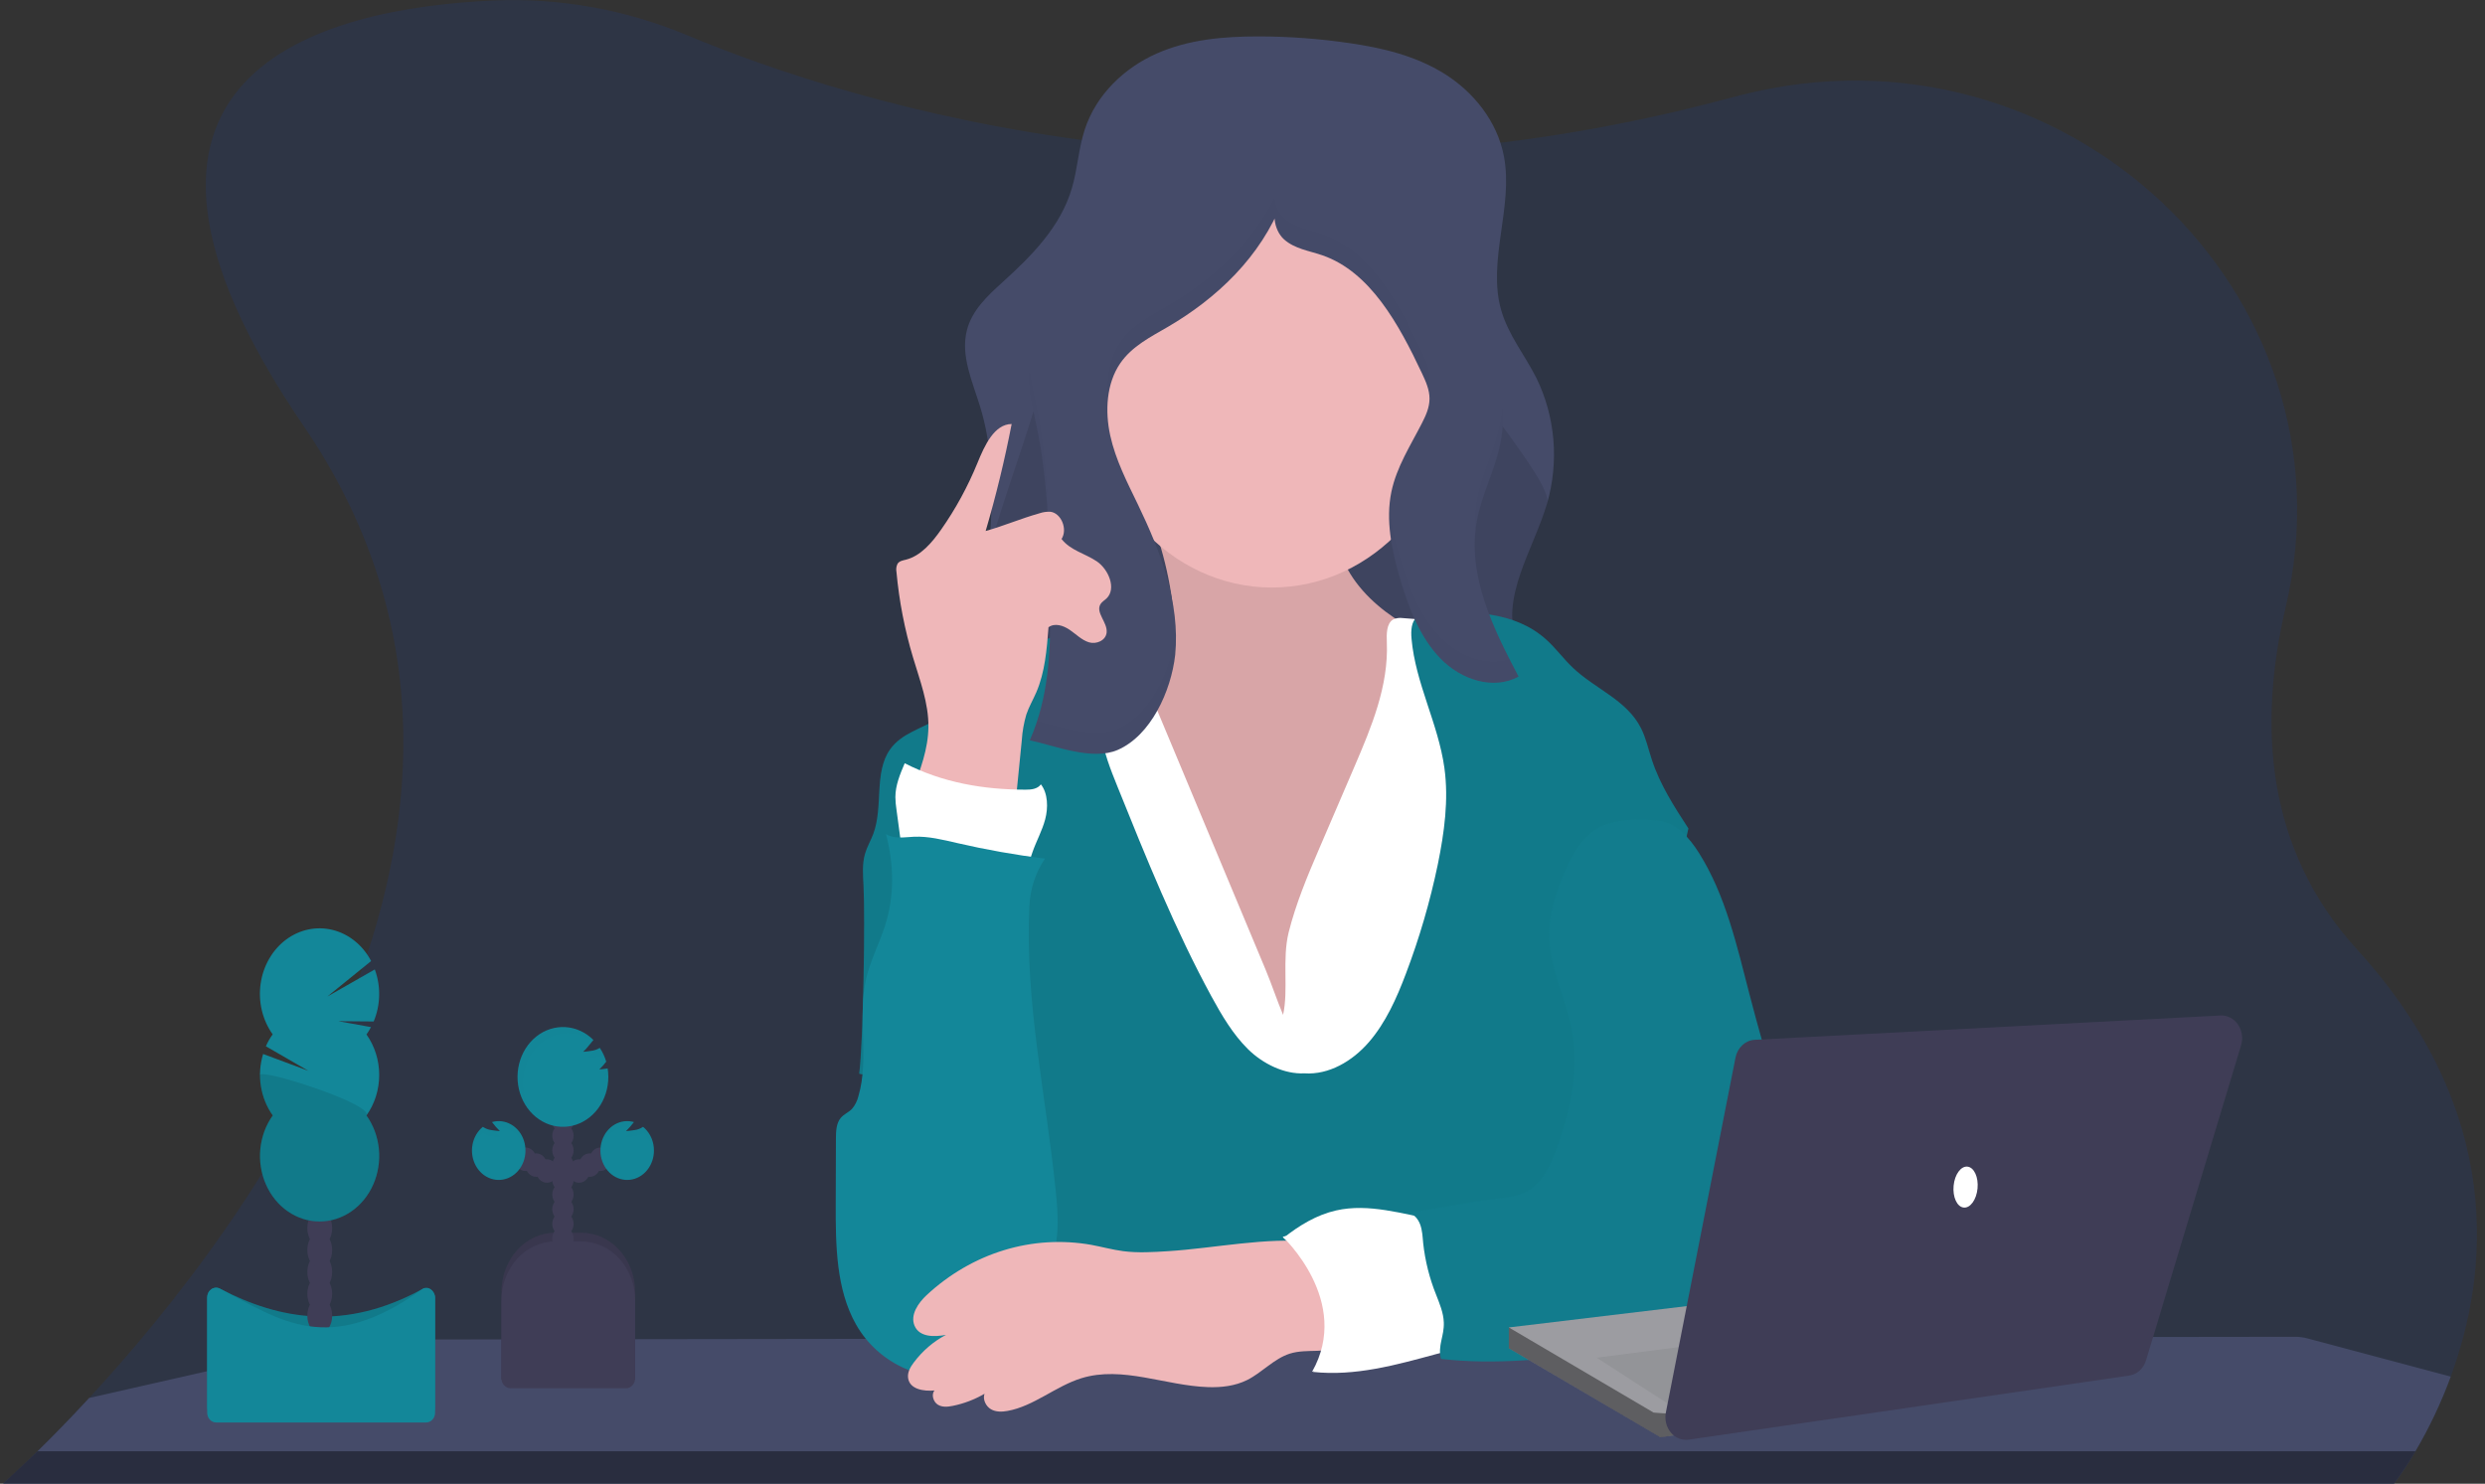 <svg width="345" height="206" viewBox="0 0 345 206" fill="none" xmlns="http://www.w3.org/2000/svg">
<rect x="0" y="0" width="345" height="206" fill="#333333" stroke="none"/>
<g clip-path="url(#clip0)">
<path opacity="0.1" d="M340.245 191.125C338.912 194.742 337.271 198.21 335.344 201.487C334.44 203.049 333.448 204.548 332.375 205.975C332.365 205.989 332.354 206.002 332.341 206.014H0.388L0.432 205.975C0.731 205.718 2.485 204.159 5.212 201.487C7.168 199.572 9.623 197.084 12.38 194.09C34.929 169.714 78.243 112.017 42.169 59.162C8.635 10.027 44.741 1.11 68.559 0.069C77.71 -0.325 86.839 1.316 95.4 4.892C106.403 9.488 126.514 16.533 152.716 19.764C153.576 19.869 154.443 19.974 155.32 20.069C169.192 21.621 183.158 21.9 197.072 20.903C197.481 20.877 197.893 20.844 198.309 20.811C212.073 19.749 225.733 17.426 239.146 13.867C240.016 13.634 240.872 13.415 241.727 13.194C286.42 1.829 327.622 40.564 317.321 84.339C313.512 100.53 314.48 117.789 327.177 131.751C347.966 154.541 345.449 176.986 340.245 191.125Z" fill="#014FE7"/>
<path d="M340.244 191.126C338.911 194.741 337.27 198.21 335.343 201.486C334.439 203.048 333.447 204.547 332.374 205.974H0.431C0.73 205.718 2.483 204.158 5.211 201.486C7.167 199.572 9.622 197.083 12.379 194.09L47.365 186.145C47.817 186.043 48.278 185.991 48.739 185.991L86.037 185.931H86.076L104.551 185.906H104.592L120.184 185.885H130.39H140.844L183.683 185.82H183.752H187.071H192.901H200.18H202.116L209.473 185.728H211.904L233.303 185.696H240.136H243.422L268.14 185.659H275.499L298.911 185.623L318.673 185.597C319.222 185.597 319.771 185.669 320.306 185.81L340.244 191.126Z" fill="#454B69"/>
<path opacity="0.4" d="M5.211 201.486H335.343C334.439 203.048 333.447 204.547 332.374 205.974H0.431C0.724 205.701 2.477 204.142 5.211 201.486Z" fill="black"/>
<path d="M219.396 99.387L218.733 99.529L188.756 105.858C180.049 107.696 171.217 109.544 162.372 108.839C155.965 108.326 149.979 106.239 143.824 104.407C140.344 103.369 136.654 102.956 135.475 98.675C133.847 92.766 136.496 84.016 137.12 78.028C137.718 72.152 138.07 66.128 137.007 60.32C136.771 59.015 136.46 57.728 136.075 56.466C135.009 52.99 133.333 49.375 134.238 45.846C134.952 43.046 137.13 41.046 139.167 39.195C143.157 35.584 147.231 31.536 148.815 26.122C149.591 23.496 149.737 20.669 150.573 18.063C152.16 13.105 156.145 9.399 160.577 7.436C165.01 5.473 169.884 5.056 174.666 5.056C178.889 5.056 183.106 5.364 187.292 5.978C191.856 6.635 196.462 7.715 200.474 10.203C204.485 12.692 207.866 16.769 208.801 21.739C210.124 28.768 206.45 36.253 208.422 43.078C209.413 46.529 211.708 49.316 213.299 52.474C214.597 55.116 215.399 58.018 215.656 61.007C215.912 63.996 215.619 67.012 214.793 69.874C212.888 76.364 208.221 82.93 210.611 89.224C212.132 93.225 216.015 95.363 218.721 98.534C218.962 98.818 219.187 99.103 219.396 99.387Z" fill="#454B69"/>
<path opacity="0.1" d="M218.733 98.56V99.529L188.757 105.858C180.05 107.696 171.217 109.544 162.373 108.839C155.966 108.326 149.98 106.239 143.824 104.407C140.344 103.369 136.656 102.956 135.476 98.675C133.848 92.766 136.497 84.016 137.121 78.028C137.719 72.152 146.916 50.698 145.852 44.891L200.812 47.517C201.182 50.724 215.708 66.824 214.803 69.9C212.897 76.39 208.231 82.956 210.621 89.249C212.145 93.252 216.027 95.388 218.733 98.56Z" fill="black"/>
<path d="M162.579 82.316C162.904 84.348 163.078 86.584 162.134 88.356C160.877 90.734 158.134 91.491 155.682 92.03L147.169 93.901C146.59 94.029 145.974 94.173 145.541 94.61C145.031 95.112 144.857 95.907 144.783 96.656C144.439 100.044 145.529 103.382 146.524 106.609C148.534 113.146 150.222 119.82 152.764 126.126C155.305 132.433 158.795 138.454 163.774 142.669C168.753 146.884 175.342 149.129 181.439 147.481C186.749 146.047 191.105 141.927 194.859 137.558C197.956 133.946 200.854 130.006 202.356 125.322C203.392 122.105 203.73 118.677 204.056 115.282C204.559 110.078 205.063 104.873 205.567 99.669C205.803 97.227 205.958 94.479 204.516 92.605C203.882 91.781 203.022 91.232 202.144 90.723C198.876 88.816 195.435 87.24 192.395 84.942C189.354 82.644 186.657 79.479 185.733 75.553C185.181 73.196 185.28 70.629 184.338 68.432C183.287 65.97 181.053 64.302 178.663 63.57C176.274 62.838 173.753 62.937 171.292 63.242C168.831 63.547 159.344 64.329 158.326 67.378C157.779 69.02 160.046 72.543 160.584 74.158C161.468 76.806 162.137 79.537 162.579 82.316Z" fill="#EFB7B9"/>
<path opacity="0.1" d="M162.579 82.316C162.904 84.348 163.078 86.584 162.134 88.356C160.877 90.734 158.134 91.491 155.682 92.03L147.169 93.901C146.59 94.029 145.974 94.173 145.541 94.61C145.031 95.112 144.857 95.907 144.783 96.656C144.439 100.044 145.529 103.382 146.524 106.609C148.534 113.146 150.222 119.82 152.764 126.126C155.305 132.433 158.795 138.454 163.774 142.669C168.753 146.884 175.342 149.129 181.439 147.481C186.749 146.047 191.105 141.927 194.859 137.558C197.956 133.946 200.854 130.006 202.356 125.322C203.392 122.105 203.73 118.677 204.056 115.282C204.559 110.078 205.063 104.873 205.567 99.669C205.803 97.227 205.958 94.479 204.516 92.605C203.882 91.781 203.022 91.232 202.144 90.723C198.876 88.816 195.435 87.24 192.395 84.942C189.354 82.644 186.657 79.479 185.733 75.553C185.181 73.196 185.28 70.629 184.338 68.432C183.287 65.97 181.053 64.302 178.663 63.57C176.274 62.838 173.753 62.937 171.292 63.242C168.831 63.547 159.344 64.329 158.326 67.378C157.779 69.02 160.046 72.543 160.584 74.158C161.468 76.806 162.137 79.537 162.579 82.316Z" fill="black"/>
<path d="M183.067 118.014L188.058 106.4C190.397 100.956 192.786 95.238 192.538 89.227C192.49 88.032 192.479 86.538 193.435 85.996C193.849 85.81 194.302 85.746 194.746 85.813C200 86.108 205.186 87.261 210.131 89.233C211.09 89.614 212.073 90.053 212.745 90.894C213.417 91.735 213.689 92.864 213.919 93.947C214.702 97.611 215.274 101.324 215.63 105.067C216.527 114.331 216.082 123.677 215.63 132.971L214.304 161.346C214.311 161.748 214.237 162.148 214.086 162.514C213.758 163.171 213.016 163.391 212.35 163.515C209.785 163.998 207.162 163.9 204.564 163.791C186.283 163.03 167.908 161.862 149.748 164.297C149.829 161.345 149.786 158.39 149.619 155.433C148.899 142.666 145.888 130.211 142.931 117.841C141.207 110.618 139.538 102.74 142.313 95.934C142.721 94.859 143.307 93.877 144.042 93.038C145.222 91.768 146.832 91.098 148.427 90.619C151.178 89.796 154.028 89.442 156.877 89.568L175.71 134.633C176.57 136.695 177.278 138.864 178.135 140.9C178.906 137.384 177.98 133.264 178.906 129.452C179.903 125.497 181.474 121.711 183.067 118.014Z" fill="white"/>
<path d="M181.098 149.021C184.467 149.255 187.741 147.357 190.059 144.675C192.377 141.993 193.906 138.592 195.199 135.155C197.059 130.255 198.537 125.191 199.617 120.017C200.513 115.618 201.149 111.065 200.531 106.606C199.677 100.451 196.508 94.857 195.967 88.658C195.874 87.576 195.934 86.308 196.725 85.654C197.215 85.251 197.861 85.195 198.47 85.156C204.103 84.788 210.292 84.857 214.656 88.787C215.985 89.981 217.064 91.475 218.363 92.706C221.457 95.661 225.831 97.165 227.817 101.087C228.509 102.453 228.841 103.999 229.325 105.47C230.466 108.95 232.441 112.01 234.403 115.02C232.5 123.845 230.314 132.676 228.411 141.501C227.297 146.678 226.174 151.875 224.424 156.832C223.276 160.082 221.834 163.397 222.186 166.877C222.327 168.247 222.742 169.556 223.103 170.876C224.37 175.508 224.964 180.331 224.863 185.167L139.633 185.397C143.717 178.962 144.914 171.069 144.499 163.24C144.299 159.487 143.528 155.712 141.811 152.466C139.105 147.377 134.344 144.061 129.651 141.222C126.366 139.252 122.838 150.335 119.286 149.064C119.859 144.606 120.122 127.397 119.883 122.91C119.806 121.439 119.686 119.929 120.099 118.523C120.38 117.561 120.896 116.702 121.246 115.766C122.647 112.02 121.312 107.23 123.576 104.042C125.14 101.826 127.885 101.196 130.117 99.83C132.407 98.425 134.179 96.219 136.174 94.334C140.089 90.681 144.873 88.333 149.962 87.569C151.446 90.142 152.349 93.069 152.593 96.104C152.746 98.012 152.635 99.945 152.877 101.843C153.209 104.413 154.177 106.826 155.136 109.203C159.129 119.114 163.138 129.055 168.197 138.362C169.628 140.988 171.184 143.614 173.257 145.66C175.33 147.705 178.315 149.166 181.098 149.021Z" fill="#138799"/>
<path opacity="0.1" d="M181.098 149.021C184.467 149.255 187.741 147.357 190.059 144.675C192.377 141.993 193.906 138.592 195.199 135.155C197.059 130.255 198.537 125.191 199.617 120.017C200.513 115.618 201.149 111.065 200.531 106.606C199.677 100.451 196.508 94.857 195.967 88.658C195.874 87.576 195.934 86.308 196.725 85.654C197.215 85.251 197.861 85.195 198.47 85.156C204.103 84.788 210.292 84.857 214.656 88.787C215.985 89.981 217.064 91.475 218.363 92.706C221.457 95.661 225.831 97.165 227.817 101.087C228.509 102.453 228.841 103.999 229.325 105.47C230.466 108.95 232.441 112.01 234.403 115.02C232.5 123.845 230.314 132.676 228.411 141.501C227.297 146.678 226.174 151.875 224.424 156.832C223.276 160.082 221.834 163.397 222.186 166.877C222.327 168.247 222.742 169.556 223.103 170.876C224.37 175.508 224.964 180.331 224.863 185.167L139.633 185.397C143.717 178.962 144.914 171.069 144.499 163.24C144.299 159.487 143.528 155.712 141.811 152.466C139.105 147.377 134.344 144.061 129.651 141.222C126.366 139.252 122.838 150.335 119.286 149.064C119.859 144.606 120.122 127.397 119.883 122.91C119.806 121.439 119.686 119.929 120.099 118.523C120.38 117.561 120.896 116.702 121.246 115.766C122.647 112.02 121.312 107.23 123.576 104.042C125.14 101.826 127.885 101.196 130.117 99.83C132.407 98.425 134.179 96.219 136.174 94.334C140.089 90.681 144.873 88.333 149.962 87.569C151.446 90.142 152.349 93.069 152.593 96.104C152.746 98.012 152.635 99.945 152.877 101.843C153.209 104.413 154.177 106.826 155.136 109.203C159.129 119.114 163.138 129.055 168.197 138.362C169.628 140.988 171.184 143.614 173.257 145.66C175.33 147.705 178.315 149.166 181.098 149.021Z" fill="black"/>
<path d="M176.59 81.571C190.731 81.571 202.194 68.972 202.194 53.43C202.194 37.888 190.731 25.288 176.59 25.288C162.45 25.288 150.987 37.888 150.987 53.43C150.987 68.972 162.45 81.571 176.59 81.571Z" fill="#EFB7B9"/>
<path d="M163.156 90.93C163.857 83.649 161.103 76.525 157.985 70.054C156.491 66.962 154.891 63.879 154.141 60.481C153.391 57.084 153.606 53.236 155.523 50.442C157.155 48.065 159.742 46.782 162.134 45.386C168.887 41.447 175.061 35.656 178.03 27.911C176.351 28.916 176.788 31.913 178.27 33.236C179.751 34.559 181.77 34.815 183.592 35.446C190.235 37.744 194.219 45.025 197.416 51.828C197.938 52.937 198.47 54.109 198.464 55.36C198.458 56.611 197.938 57.72 197.395 58.784C195.817 61.87 193.888 64.835 193.171 68.285C192.35 72.224 193.216 76.367 194.342 80.231C195.537 84.342 197.122 88.485 199.991 91.433C202.858 94.38 207.306 95.845 210.833 93.941C207.311 87.286 203.664 79.85 205.038 72.306C205.701 68.695 207.485 65.412 208.243 61.821C209.689 54.969 207.282 47.921 204.919 41.381L197.858 21.864C196.779 18.88 195.551 15.696 193.079 14.005C191.405 12.866 189.381 12.57 187.422 12.364C181.113 11.746 174.577 11.95 168.705 14.53C158.005 19.228 151.297 30.81 145.975 42.044C144.38 45.409 142.805 48.984 142.871 52.78C142.907 54.861 143.436 56.886 143.865 58.915C145.616 67.175 145.712 75.734 145.801 84.213C145.87 90.72 145.562 96.853 142.972 102.779C146.521 103.553 151.667 105.645 155.18 104.114C159.759 102.125 162.579 95.996 163.156 90.93Z" fill="#454B69"/>
<g opacity="0.1">
<path opacity="0.1" d="M145.787 84.076C145.798 83.15 145.798 82.215 145.787 81.272C145.697 72.792 145.602 64.234 143.851 55.974C143.46 54.366 143.155 52.735 142.937 51.089C142.876 51.654 142.849 52.223 142.857 52.793C142.892 54.874 143.421 56.9 143.851 58.928C145.593 67.139 145.7 75.645 145.787 84.076Z" fill="black"/>
<path opacity="0.1" d="M208.244 61.821C208.636 59.902 208.767 57.931 208.632 55.971C208.573 56.946 208.444 57.914 208.244 58.866C207.485 62.477 205.702 65.731 205.039 69.352C204.753 70.949 204.672 72.582 204.8 74.204C204.848 73.567 204.928 72.933 205.039 72.306C205.702 68.685 207.485 65.419 208.244 61.821Z" fill="black"/>
<path opacity="0.1" d="M198.232 53.853C198.378 53.387 198.457 52.898 198.465 52.405C198.465 51.154 197.94 49.983 197.417 48.873C194.221 42.071 190.248 34.796 183.593 32.491C181.771 31.861 179.755 31.605 178.27 30.282C177.888 29.92 177.576 29.478 177.351 28.982C177.127 28.486 176.994 27.946 176.962 27.393C173.724 33.926 168.162 38.922 162.135 42.432C159.745 43.827 157.156 45.111 155.525 47.487C153.993 49.72 153.548 52.625 153.814 55.435C153.964 53.632 154.556 51.907 155.525 50.442C157.156 48.065 159.742 46.782 162.135 45.386C168.162 41.877 173.724 36.88 176.962 30.347C176.994 30.9 177.127 31.441 177.351 31.937C177.576 32.433 177.888 32.875 178.27 33.236C179.764 34.549 181.771 34.815 183.593 35.446C190.236 37.744 194.221 45.025 197.417 51.828C197.74 52.476 198.013 53.153 198.232 53.853Z" fill="black"/>
<path opacity="0.1" d="M199.991 88.478C197.124 85.523 195.544 81.387 194.343 77.276C193.622 74.968 193.142 72.577 192.91 70.149C192.631 73.521 193.394 76.971 194.343 80.231C195.538 84.341 197.124 88.485 199.991 91.433C202.859 94.38 207.306 95.844 210.834 93.94C210.41 93.143 209.989 92.332 209.571 91.514C206.294 92.529 202.53 91.084 199.991 88.478Z" fill="black"/>
<path opacity="0.1" d="M163.156 87.976C162.579 93.041 159.76 99.17 155.169 101.173C151.982 102.562 147.444 100.966 143.982 100.083C143.684 101.005 143.344 101.909 142.961 102.791C146.509 103.566 151.656 105.658 155.169 104.128C159.76 102.125 162.579 95.996 163.156 90.93C163.275 89.663 163.296 88.387 163.221 87.116C163.203 87.401 163.177 87.69 163.156 87.976Z" fill="black"/>
</g>
<path d="M199.349 169.372C194.733 168.568 190.05 167.015 185.474 168.059C182.821 168.663 180.396 170.114 178.192 171.868C179.405 172.934 180.821 173.886 181.591 175.371C182.069 176.397 182.429 177.485 182.66 178.61C183.144 180.58 183.631 182.589 183.706 184.638C183.78 186.686 183.407 188.82 182.295 190.472C188.115 191.102 193.753 189.526 199.429 187.987C200.078 187.862 200.695 187.588 201.242 187.182C202.138 186.408 202.401 185.029 202.407 183.772C202.407 181.526 201.834 179.336 201.251 177.182C200.558 174.599 200.044 171.939 199.349 169.372Z" fill="white"/>
<path d="M230.508 114C232.8 114.327 234.577 116.36 235.885 118.447C239.556 124.259 241.139 131.304 242.902 138.109C245.092 146.572 247.667 154.903 250.628 163.098C251.266 164.991 252.041 166.825 252.946 168.581C253.684 169.937 254.581 171.24 254.905 172.78C255.694 176.503 252.902 180.002 249.989 182.078C248.437 183.228 246.742 184.125 244.956 184.743C243.218 185.314 241.405 185.531 239.604 185.747L223.023 187.717C215.391 188.63 207.691 189.543 200.057 188.663C199.576 186.824 200.519 185.524 200.45 183.611C200.403 182.242 199.853 180.968 199.363 179.707C198.46 177.462 197.864 175.082 197.592 172.646C197.505 171.749 197.476 170.83 197.165 169.996C196.854 169.163 196.188 168.413 195.373 168.355C199.853 167.865 203.256 166.937 207.736 166.444C209.4 166.26 211.129 166.053 212.548 165.082C214.307 163.877 215.293 161.703 216.075 159.595C218.014 154.376 219.262 148.625 218.244 143.096C217.407 138.562 215.075 134.34 215.087 129.714C215.087 126.961 215.941 124.291 216.951 121.77C218.02 119.105 219.415 116.38 221.763 115.027C224.111 113.675 227.859 113.606 230.508 114Z" fill="#138799"/>
<path opacity="0.08" d="M230.508 114C232.8 114.327 234.577 116.36 235.885 118.447C239.556 124.259 241.139 131.304 242.902 138.109C245.092 146.572 247.667 154.903 250.628 163.098C251.266 164.991 252.041 166.825 252.946 168.581C253.684 169.937 254.581 171.24 254.905 172.78C255.694 176.503 252.902 180.002 249.989 182.078C248.437 183.228 246.742 184.125 244.956 184.743C243.218 185.314 241.405 185.531 239.604 185.747L223.023 187.717C215.391 188.63 207.691 189.543 200.057 188.663C199.576 186.824 200.519 185.524 200.45 183.611C200.403 182.242 199.853 180.968 199.363 179.707C198.46 177.462 197.864 175.082 197.592 172.646C197.505 171.749 197.476 170.83 197.165 169.996C196.854 169.163 196.188 168.413 195.373 168.355C199.853 167.865 203.256 166.937 207.736 166.444C209.4 166.26 211.129 166.053 212.548 165.082C214.307 163.877 215.293 161.703 216.075 159.595C218.014 154.376 219.262 148.625 218.244 143.096C217.407 138.562 215.075 134.34 215.087 129.714C215.087 126.961 215.941 124.291 216.951 121.77C218.02 119.105 219.415 116.38 221.763 115.027C224.111 113.675 227.859 113.606 230.508 114Z" fill="black"/>
<path d="M126.678 109.735C127.763 106.905 128.865 103.983 128.895 100.914C128.927 97.595 127.7 94.443 126.762 91.291C125.602 87.435 124.83 83.451 124.459 79.411C124.382 79.023 124.435 78.619 124.609 78.272C124.857 77.887 125.334 77.809 125.755 77.707C127.823 77.188 129.384 75.353 130.675 73.505C132.677 70.65 134.367 67.547 135.711 64.26C136.699 61.84 138.038 58.889 140.451 58.866C139.48 63.882 138.275 68.84 136.843 73.721C139.367 73.012 141.766 71.981 144.29 71.272C144.783 71.101 145.301 71.025 145.819 71.049C147.33 71.223 148.256 73.472 147.378 74.834C148.612 76.423 150.663 76.85 152.276 77.94C153.89 79.03 155.048 81.728 153.614 83.097C153.334 83.363 152.979 83.55 152.775 83.892C152.082 85.067 153.779 86.416 153.638 87.808C153.525 88.948 152.195 89.479 151.189 89.178C150.183 88.875 149.397 88.048 148.501 87.44C147.605 86.833 146.434 86.455 145.565 87.086C145.332 90.175 145.081 93.324 143.865 96.137C143.42 97.165 142.85 98.127 142.491 99.193C142.149 100.357 141.935 101.561 141.858 102.782L140.774 113.678C135.601 114.817 130.961 113.113 126.678 109.735Z" fill="#EFB7B9"/>
<path d="M125.415 119.501L124.462 112.414C124.37 111.837 124.32 111.253 124.309 110.667C124.309 109.026 124.967 107.46 125.603 105.966C130.874 108.671 136.574 109.633 142.39 109.636C143.157 109.636 144.032 109.558 144.51 108.897C145.499 110.149 145.529 112.161 145.108 113.749C144.687 115.339 143.877 116.77 143.34 118.32C143.067 119.105 142.846 119.961 142.327 120.565C141.521 121.52 140.212 121.685 139.023 121.678C137.772 121.669 136.525 121.538 135.296 121.287C132.111 120.638 128.599 118.875 125.415 119.501Z" fill="white"/>
<path d="M145.078 119.213C140.986 118.7 136.921 117.979 132.883 117.046C130.902 116.59 128.904 116.081 126.885 116.17C125.571 116.228 124.158 116.518 123.002 115.802C124.128 120.014 124.197 124.452 122.849 128.586C122.052 131.048 120.836 133.343 120.251 135.877C119.032 141.179 120.705 146.96 119.182 152.167C119.02 152.847 118.704 153.471 118.261 153.979C117.795 154.448 117.159 154.692 116.729 155.201C116.096 155.949 116.057 157.075 116.054 158.096L116.027 167.14C116.009 172.899 116.078 179.005 118.844 183.883C121.998 189.464 128.638 192.356 134.418 190.659C135.955 190.227 137.394 189.453 138.648 188.384C140.654 186.631 141.933 184.097 143.185 181.627C144.678 178.673 146.171 175.653 146.652 172.328C146.993 169.973 146.802 167.57 146.557 165.204C145.207 152.072 142.277 139.052 142.907 125.87C143.001 123.461 143.758 121.14 145.078 119.213Z" fill="#138799"/>
<path d="M162.182 173.709C160.106 173.84 158.016 173.972 155.948 173.709C154.455 173.512 152.997 173.108 151.515 172.832C147.469 172.115 143.33 172.367 139.381 173.573C135.432 174.779 131.768 176.91 128.639 179.818C127.491 180.895 126.333 182.547 126.966 184.053C127.647 185.675 129.729 185.629 131.333 185.328C129.601 186.236 128.072 187.55 126.853 189.178C126.404 189.779 125.98 190.491 126.067 191.269C126.249 192.894 128.257 193.19 129.741 193.048C129.257 193.62 129.583 194.631 130.198 195.018C130.813 195.406 131.578 195.327 132.274 195.186C133.812 194.876 135.299 194.311 136.683 193.508C136.401 194.312 136.888 195.255 137.579 195.656C138.269 196.056 139.108 196.026 139.881 195.888C143.532 195.232 146.578 192.441 150.139 191.345C155.832 189.595 161.788 192.385 167.705 192.583C169.557 192.645 171.457 192.438 173.144 191.598C175.214 190.564 176.884 188.624 179.071 187.934C181.499 187.172 184.286 188.049 186.508 186.732C188.124 185.777 186.666 178.414 186.254 176.996C185.498 174.402 184.739 172.682 182.222 172.419C175.85 171.732 168.601 173.302 162.182 173.709Z" fill="#EFB7B9"/>
<path d="M178.075 171.7C178.075 171.7 187.72 180.672 182.155 190.462L192.908 186.381V177.816C192.908 177.409 188.825 171.293 188.825 171.293L184.001 170.475L178.075 171.7Z" fill="white"/>
<path d="M77.089 171.145H80.706C82.687 171.145 84.586 172.01 85.986 173.549C87.387 175.088 88.174 177.175 88.174 179.353V191.536H69.622V179.353C69.622 178.274 69.815 177.208 70.19 176.212C70.565 175.216 71.115 174.311 71.809 173.549C72.502 172.787 73.325 172.182 74.231 171.77C75.137 171.357 76.108 171.145 77.089 171.145Z" fill="#3F3D56"/>
<path opacity="0.1" d="M77.089 171.145H80.706C82.687 171.145 84.586 172.01 85.986 173.549C87.387 175.088 88.174 177.175 88.174 179.353V191.536H69.622V179.353C69.622 178.274 69.815 177.208 70.19 176.212C70.565 175.216 71.115 174.311 71.809 173.549C72.502 172.787 73.325 172.182 74.231 171.77C75.137 171.357 76.108 171.145 77.089 171.145Z" fill="black"/>
<path d="M78.156 175.63C78.976 175.63 79.64 174.899 79.64 173.999C79.64 173.097 78.976 172.367 78.156 172.367C77.336 172.367 76.671 173.097 76.671 173.999C76.671 174.899 77.336 175.63 78.156 175.63Z" fill="#3F3D56"/>
<path d="M78.156 173.591C78.976 173.591 79.64 172.86 79.64 171.959C79.64 171.058 78.976 170.328 78.156 170.328C77.336 170.328 76.671 171.058 76.671 171.959C76.671 172.86 77.336 173.591 78.156 173.591Z" fill="#3F3D56"/>
<path d="M78.156 171.552C78.976 171.552 79.64 170.822 79.64 169.92C79.64 169.02 78.976 168.289 78.156 168.289C77.336 168.289 76.671 169.02 76.671 169.92C76.671 170.822 77.336 171.552 78.156 171.552Z" fill="#3F3D56"/>
<path d="M78.156 169.513C78.976 169.513 79.64 168.783 79.64 167.882C79.64 166.981 78.976 166.25 78.156 166.25C77.336 166.25 76.671 166.981 76.671 167.882C76.671 168.783 77.336 169.513 78.156 169.513Z" fill="#3F3D56"/>
<path d="M78.156 167.475C78.976 167.475 79.64 166.744 79.64 165.844C79.64 164.942 78.976 164.212 78.156 164.212C77.336 164.212 76.671 164.942 76.671 165.844C76.671 166.744 77.336 167.475 78.156 167.475Z" fill="#3F3D56"/>
<path d="M78.156 165.436C78.976 165.436 79.64 164.706 79.64 163.805C79.64 162.903 78.976 162.173 78.156 162.173C77.336 162.173 76.671 162.903 76.671 163.805C76.671 164.706 77.336 165.436 78.156 165.436Z" fill="#3F3D56"/>
<path d="M78.156 163.395C78.976 163.395 79.64 162.663 79.64 161.763C79.64 160.861 78.976 160.131 78.156 160.131C77.336 160.131 76.671 160.861 76.671 161.763C76.671 162.663 77.336 163.395 78.156 163.395Z" fill="#3F3D56"/>
<path d="M80.383 164.212C81.204 164.212 81.868 163.481 81.868 162.58C81.868 161.679 81.204 160.948 80.383 160.948C79.564 160.948 78.899 161.679 78.899 162.58C78.899 163.481 79.564 164.212 80.383 164.212Z" fill="#3F3D56"/>
<path d="M81.867 163.395C82.688 163.395 83.352 162.663 83.352 161.763C83.352 160.861 82.688 160.131 81.867 160.131C81.048 160.131 80.383 160.861 80.383 161.763C80.383 162.663 81.048 163.395 81.867 163.395Z" fill="#3F3D56"/>
<path d="M83.354 162.58C84.174 162.58 84.838 161.85 84.838 160.948C84.838 160.048 84.174 159.317 83.354 159.317C82.534 159.317 81.869 160.048 81.869 160.948C81.869 161.85 82.534 162.58 83.354 162.58Z" fill="#3F3D56"/>
<path d="M78.156 161.355C78.976 161.355 79.64 160.625 79.64 159.724C79.64 158.823 78.976 158.092 78.156 158.092C77.336 158.092 76.671 158.823 76.671 159.724C76.671 160.625 77.336 161.355 78.156 161.355Z" fill="#3F3D56"/>
<path d="M78.156 159.317C78.976 159.317 79.64 158.587 79.64 157.685C79.64 156.784 78.976 156.053 78.156 156.053C77.336 156.053 76.671 156.784 76.671 157.685C76.671 158.587 77.336 159.317 78.156 159.317Z" fill="#3F3D56"/>
<path d="M78.156 157.279C78.976 157.279 79.64 156.548 79.64 155.647C79.64 154.745 78.976 154.015 78.156 154.015C77.336 154.015 76.671 154.745 76.671 155.647C76.671 156.548 77.336 157.279 78.156 157.279Z" fill="#3F3D56"/>
<path d="M78.156 155.24C78.976 155.24 79.64 154.508 79.64 153.608C79.64 152.706 78.976 151.976 78.156 151.976C77.336 151.976 76.671 152.706 76.671 153.608C76.671 154.508 77.336 155.24 78.156 155.24Z" fill="#3F3D56"/>
<path d="M84.322 148.346C83.951 148.404 83.581 148.447 83.21 148.473C83.555 148.143 83.874 147.783 84.166 147.396C83.96 146.711 83.658 146.065 83.27 145.483C82.902 145.71 82.496 145.851 82.075 145.897C81.708 145.955 81.338 145.998 80.967 146.028C81.454 145.591 81.908 144.935 82.386 144.386C81.315 143.319 79.944 142.69 78.501 142.602C77.057 142.515 75.631 142.975 74.46 143.905C73.289 144.837 72.445 146.182 72.068 147.715C71.692 149.249 71.807 150.877 72.393 152.329C72.98 153.781 74.002 154.967 75.289 155.689C76.576 156.411 78.05 156.625 79.464 156.294C80.877 155.964 82.145 155.109 83.054 153.874C83.963 152.64 84.457 151.099 84.456 149.511C84.456 149.111 84.424 148.712 84.36 148.319L84.322 148.346Z" fill="#138799"/>
<path d="M89.27 156.451C88.892 156.707 88.464 156.863 88.022 156.907C87.654 156.966 87.284 157.012 86.913 157.038C87.307 156.65 87.674 156.231 88.012 155.785C87.118 155.528 86.168 155.647 85.348 156.12C84.529 156.592 83.9 157.383 83.583 158.339C83.267 159.294 83.286 160.345 83.637 161.285C83.987 162.226 84.645 162.989 85.481 163.425C86.316 163.861 87.27 163.939 88.154 163.644C89.04 163.349 89.793 162.701 90.266 161.828C90.74 160.955 90.901 159.919 90.716 158.923C90.532 157.926 90.016 157.042 89.27 156.441V156.451Z" fill="#138799"/>
<path d="M75.93 164.212C76.75 164.212 77.414 163.481 77.414 162.58C77.414 161.679 76.75 160.948 75.93 160.948C75.11 160.948 74.445 161.679 74.445 162.58C74.445 163.481 75.11 164.212 75.93 164.212Z" fill="#3F3D56"/>
<path d="M74.445 163.395C75.265 163.395 75.93 162.663 75.93 161.763C75.93 160.861 75.265 160.131 74.445 160.131C73.626 160.131 72.961 160.861 72.961 161.763C72.961 162.663 73.626 163.395 74.445 163.395Z" fill="#3F3D56"/>
<path d="M72.961 162.58C73.781 162.58 74.446 161.85 74.446 160.948C74.446 160.048 73.781 159.317 72.961 159.317C72.141 159.317 71.477 160.048 71.477 160.948C71.477 161.85 72.141 162.58 72.961 162.58Z" fill="#3F3D56"/>
<path d="M67.044 156.451C67.423 156.707 67.85 156.863 68.293 156.907C68.66 156.966 69.031 157.012 69.401 157.038C69.007 156.651 68.639 156.232 68.302 155.785C69.197 155.528 70.147 155.647 70.966 156.12C71.785 156.592 72.414 157.383 72.731 158.339C73.047 159.294 73.028 160.345 72.677 161.285C72.327 162.226 71.669 162.989 70.834 163.425C69.998 163.861 69.045 163.939 68.16 163.644C67.275 163.349 66.522 162.701 66.048 161.828C65.574 160.955 65.414 159.919 65.598 158.923C65.782 157.926 66.298 157.042 67.044 156.441V156.451Z" fill="#138799"/>
<path d="M77.089 172.353H80.706C82.686 172.353 84.586 173.218 85.986 174.757C87.387 176.297 88.174 178.384 88.174 180.561V191.352C88.174 191.72 88.04 192.075 87.802 192.336C87.565 192.597 87.243 192.744 86.907 192.744H70.879C70.543 192.744 70.221 192.597 69.984 192.336C69.746 192.075 69.612 191.72 69.612 191.352V180.561C69.612 179.482 69.806 178.414 70.182 177.418C70.558 176.421 71.109 175.516 71.803 174.754C72.497 173.992 73.322 173.387 74.228 172.975C75.135 172.563 76.108 172.352 77.089 172.353Z" fill="#3F3D56"/>
<g opacity="0.1">
<path opacity="0.1" d="M84.423 148.792C84.273 148.968 84.113 149.135 83.945 149.29C84.115 149.29 84.283 149.261 84.453 149.242C84.447 149.09 84.438 148.94 84.423 148.792Z" fill="black"/>
<path opacity="0.1" d="M81.716 146.841C82.089 146.816 82.457 146.772 82.827 146.714C83.159 146.668 83.484 146.57 83.792 146.425C83.641 146.097 83.467 145.782 83.272 145.483C83.086 145.607 82.885 145.701 82.675 145.762C82.382 146.149 82.061 146.51 81.716 146.841Z" fill="black"/>
<path opacity="0.1" d="M72.591 150.344C72.589 149.1 72.892 147.877 73.469 146.807C74.046 145.736 74.875 144.855 75.868 144.258C76.862 143.661 77.984 143.37 79.116 143.415C80.247 143.46 81.347 143.84 82.299 144.514L82.395 144.403C81.773 143.795 81.049 143.328 80.262 143.03C79.477 142.732 78.645 142.607 77.815 142.664C76.985 142.721 76.174 142.957 75.427 143.36C74.681 143.762 74.014 144.323 73.466 145.011C72.918 145.698 72.499 146.498 72.233 147.364C71.967 148.23 71.86 149.145 71.918 150.057C71.975 150.968 72.196 151.859 72.568 152.676C72.94 153.493 73.456 154.222 74.085 154.819C73.119 153.57 72.589 151.984 72.591 150.344Z" fill="black"/>
</g>
<g opacity="0.1">
<path opacity="0.1" d="M86.914 157.853C87.284 157.827 87.654 157.784 88.022 157.724C88.465 157.679 88.892 157.522 89.27 157.265C89.69 157.604 90.039 158.037 90.297 158.535C90.554 159.033 90.713 159.584 90.763 160.154C90.778 160.011 90.785 159.868 90.784 159.724C90.788 159.086 90.653 158.457 90.394 157.887C90.135 157.317 89.757 156.821 89.291 156.441C88.913 156.697 88.485 156.853 88.043 156.897L87.744 156.94C87.489 157.267 87.211 157.573 86.914 157.853Z" fill="black"/>
<path opacity="0.1" d="M87.062 156.46C87.187 156.462 87.311 156.472 87.433 156.49C87.628 156.264 87.819 156.021 88.012 155.785C87.463 155.624 86.888 155.603 86.331 155.726C85.773 155.848 85.249 156.11 84.798 156.491C84.348 156.872 83.983 157.361 83.733 157.922C83.482 158.483 83.352 159.099 83.353 159.724C83.353 159.862 83.353 159.997 83.371 160.131C83.463 159.125 83.891 158.193 84.573 157.514C85.256 156.836 86.143 156.46 87.062 156.46Z" fill="black"/>
</g>
<g opacity="0.1">
<path opacity="0.1" d="M69.401 157.853C69.03 157.827 68.66 157.784 68.293 157.724C67.85 157.679 67.422 157.522 67.044 157.265C66.625 157.604 66.275 158.037 66.018 158.535C65.76 159.033 65.601 159.584 65.551 160.154C65.536 160.011 65.529 159.868 65.53 159.724C65.527 159.086 65.661 158.457 65.92 157.887C66.18 157.317 66.557 156.821 67.023 156.441C67.402 156.697 67.829 156.853 68.272 156.897L68.57 156.94C68.824 157.269 69.101 157.575 69.401 157.853Z" fill="black"/>
<path opacity="0.1" d="M69.251 156.46C69.126 156.462 69.001 156.472 68.877 156.49C68.686 156.264 68.495 156.021 68.301 155.785C68.85 155.624 69.426 155.603 69.983 155.726C70.54 155.848 71.065 156.11 71.515 156.491C71.966 156.872 72.33 157.361 72.581 157.922C72.832 158.483 72.962 159.099 72.961 159.724C72.961 159.862 72.961 159.997 72.943 160.131C72.851 159.125 72.422 158.193 71.74 157.514C71.058 156.836 70.171 156.46 69.251 156.46Z" fill="black"/>
</g>
<path d="M59.186 196.69H30.003C29.674 196.69 29.359 196.546 29.127 196.291C28.894 196.035 28.764 195.689 28.764 195.327V180.147C28.764 179.917 28.817 179.691 28.917 179.49C29.018 179.288 29.164 179.118 29.341 178.995C29.517 178.873 29.72 178.8 29.928 178.787C30.137 178.773 30.346 178.817 30.535 178.916C38.919 183.289 47.952 184.789 58.612 178.985C58.801 178.882 59.011 178.834 59.221 178.845C59.432 178.857 59.636 178.926 59.815 179.048C59.995 179.17 60.143 179.34 60.246 179.542C60.349 179.744 60.403 179.972 60.404 180.203V195.304C60.407 195.483 60.378 195.661 60.318 195.828C60.258 195.994 60.169 196.146 60.056 196.275C59.943 196.403 59.808 196.506 59.658 196.577C59.509 196.648 59.349 196.687 59.186 196.69Z" fill="#138799"/>
<path opacity="0.1" d="M59.186 196.69H30.003C29.674 196.69 29.359 196.546 29.127 196.291C28.894 196.035 28.764 195.689 28.764 195.327V180.147C28.764 179.917 28.817 179.691 28.917 179.49C29.018 179.288 29.164 179.118 29.341 178.995C29.517 178.873 29.72 178.8 29.928 178.787C30.137 178.773 30.346 178.817 30.535 178.916C38.919 183.289 47.952 184.789 58.612 178.985C58.801 178.882 59.011 178.834 59.221 178.845C59.432 178.857 59.636 178.926 59.815 179.048C59.995 179.17 60.143 179.34 60.246 179.542C60.349 179.744 60.403 179.972 60.404 180.203V195.304C60.407 195.483 60.378 195.661 60.318 195.828C60.258 195.994 60.169 196.146 60.056 196.275C59.943 196.403 59.808 196.506 59.658 196.577C59.509 196.648 59.349 196.687 59.186 196.69Z" fill="black"/>
<path d="M44.391 185.15C45.345 185.15 46.118 184.037 46.118 182.665C46.118 181.293 45.345 180.179 44.391 180.179C43.438 180.179 42.665 181.293 42.665 182.665C42.665 184.037 43.438 185.15 44.391 185.15Z" fill="#3F3D56"/>
<path d="M44.391 182.113C45.345 182.113 46.118 181.001 46.118 179.629C46.118 178.256 45.345 177.143 44.391 177.143C43.438 177.143 42.665 178.256 42.665 179.629C42.665 181.001 43.438 182.113 44.391 182.113Z" fill="#3F3D56"/>
<path d="M44.391 179.074C45.345 179.074 46.118 177.961 46.118 176.588C46.118 175.216 45.345 174.103 44.391 174.103C43.438 174.103 42.665 175.216 42.665 176.588C42.665 177.961 43.438 179.074 44.391 179.074Z" fill="#3F3D56"/>
<path d="M44.391 176.036C45.345 176.036 46.118 174.924 46.118 173.552C46.118 172.179 45.345 171.066 44.391 171.066C43.438 171.066 42.665 172.179 42.665 173.552C42.665 174.924 43.438 176.036 44.391 176.036Z" fill="#3F3D56"/>
<path d="M44.391 172.997C45.345 172.997 46.118 171.884 46.118 170.512C46.118 169.139 45.345 168.026 44.391 168.026C43.438 168.026 42.665 169.139 42.665 170.512C42.665 171.884 43.438 172.997 44.391 172.997Z" fill="#3F3D56"/>
<path d="M44.391 169.957C45.345 169.957 46.118 168.844 46.118 167.472C46.118 166.099 45.345 164.986 44.391 164.986C43.438 164.986 42.665 166.099 42.665 167.472C42.665 168.844 43.438 169.957 44.391 169.957Z" fill="#3F3D56"/>
<path d="M44.391 166.92C45.345 166.92 46.118 165.808 46.118 164.435C46.118 163.063 45.345 161.95 44.391 161.95C43.438 161.95 42.665 163.063 42.665 164.435C42.665 165.808 43.438 166.92 44.391 166.92Z" fill="#3F3D56"/>
<path d="M50.866 143.641C51.101 143.31 51.315 142.962 51.509 142.601L46.968 141.779L51.879 141.819C52.353 140.69 52.611 139.468 52.638 138.226C52.666 136.983 52.461 135.748 52.037 134.596L45.451 138.352L51.526 133.428C50.958 132.347 50.192 131.406 49.278 130.664C48.364 129.921 47.32 129.394 46.213 129.115C45.105 128.836 43.957 128.81 42.84 129.039C41.723 129.269 40.661 129.749 39.72 130.449C38.779 131.15 37.979 132.056 37.371 133.111C36.762 134.166 36.358 135.347 36.183 136.581C36.008 137.816 36.066 139.076 36.354 140.284C36.642 141.492 37.153 142.623 37.855 143.605C37.486 144.117 37.17 144.673 36.911 145.262L42.802 148.664L36.529 146.333C36.089 147.766 35.981 149.296 36.214 150.786C36.447 152.277 37.014 153.679 37.864 154.869C36.904 156.21 36.306 157.822 36.141 159.52C35.974 161.217 36.246 162.932 36.925 164.467C37.603 166.003 38.661 167.298 39.978 168.203C41.295 169.109 42.816 169.589 44.37 169.589C45.923 169.589 47.445 169.109 48.761 168.203C50.078 167.298 51.136 166.003 51.815 164.467C52.493 162.932 52.765 161.217 52.599 159.52C52.433 157.822 51.836 156.21 50.875 154.869C52.023 153.265 52.646 151.285 52.646 149.244C52.646 147.205 52.023 145.225 50.875 143.621L50.866 143.641Z" fill="#138799"/>
<path opacity="0.1" d="M36.078 149.265C36.076 151.304 36.7 153.286 37.85 154.888C36.889 156.23 36.292 157.842 36.126 159.539C35.96 161.237 36.231 162.951 36.91 164.487C37.589 166.022 38.647 167.317 39.963 168.223C41.28 169.129 42.802 169.609 44.355 169.609C45.908 169.609 47.43 169.129 48.747 168.223C50.064 167.317 51.122 166.022 51.8 164.487C52.479 162.951 52.751 161.237 52.584 159.539C52.418 157.842 51.821 156.23 50.861 154.888C51.969 153.342 36.078 148.243 36.078 149.265Z" fill="black"/>
<path d="M59.186 197.494H30.003C29.674 197.494 29.359 197.351 29.127 197.095C28.894 196.84 28.764 196.492 28.764 196.132V180.147C28.764 179.917 28.817 179.691 28.917 179.49C29.018 179.288 29.164 179.118 29.341 178.995C29.517 178.873 29.72 178.8 29.928 178.787C30.137 178.773 30.346 178.817 30.535 178.916C38.919 183.289 45.568 188.387 58.612 178.985C59.386 178.427 60.404 179.188 60.404 180.203V196.125C60.406 196.483 60.279 196.828 60.051 197.084C59.823 197.341 59.512 197.488 59.186 197.494Z" fill="#138799"/>
<path d="M275.733 192.973L232.68 199.234L230.526 199.546L209.477 187.189V184.297L275.256 176.411L275.733 192.973Z" fill="#9C9CA1"/>
<path d="M221.676 188.502L268.317 182.458L267.839 191.923L231.509 194.851L221.676 188.502Z" fill="#939498"/>
<path opacity="0.4" d="M232.68 196.125V199.231L230.526 199.559L209.474 187.189V184.297L229.567 196.115C229.567 196.115 232.202 196.388 232.68 196.125Z" fill="black"/>
<path d="M240.944 146.832L231.279 196.092C231.182 196.585 231.193 197.097 231.314 197.584C231.434 198.071 231.659 198.519 231.97 198.89C232.282 199.262 232.67 199.545 233.101 199.717C233.533 199.889 233.995 199.943 234.451 199.877L295.603 190.981C296.135 190.903 296.638 190.663 297.052 190.287C297.466 189.911 297.775 189.414 297.944 188.853L311.138 145.124C311.283 144.639 311.32 144.123 311.244 143.619C311.167 143.115 310.98 142.639 310.7 142.232C310.418 141.824 310.051 141.499 309.63 141.282C309.209 141.066 308.747 140.964 308.283 140.988L243.609 144.363C242.98 144.396 242.378 144.655 241.897 145.101C241.415 145.548 241.08 146.156 240.944 146.832Z" fill="#3F3D56"/>
<path d="M274.547 165.005C274.696 163.436 274.075 162.079 273.158 161.973C272.241 161.867 271.375 163.052 271.226 164.621C271.075 166.19 271.697 167.548 272.615 167.653C273.532 167.76 274.396 166.574 274.547 165.005Z" fill="white"/>
</g>
<defs>
<clipPath id="clip0">
<rect width="344.274" height="206" fill="white"/>
</clipPath>
</defs>
</svg>
